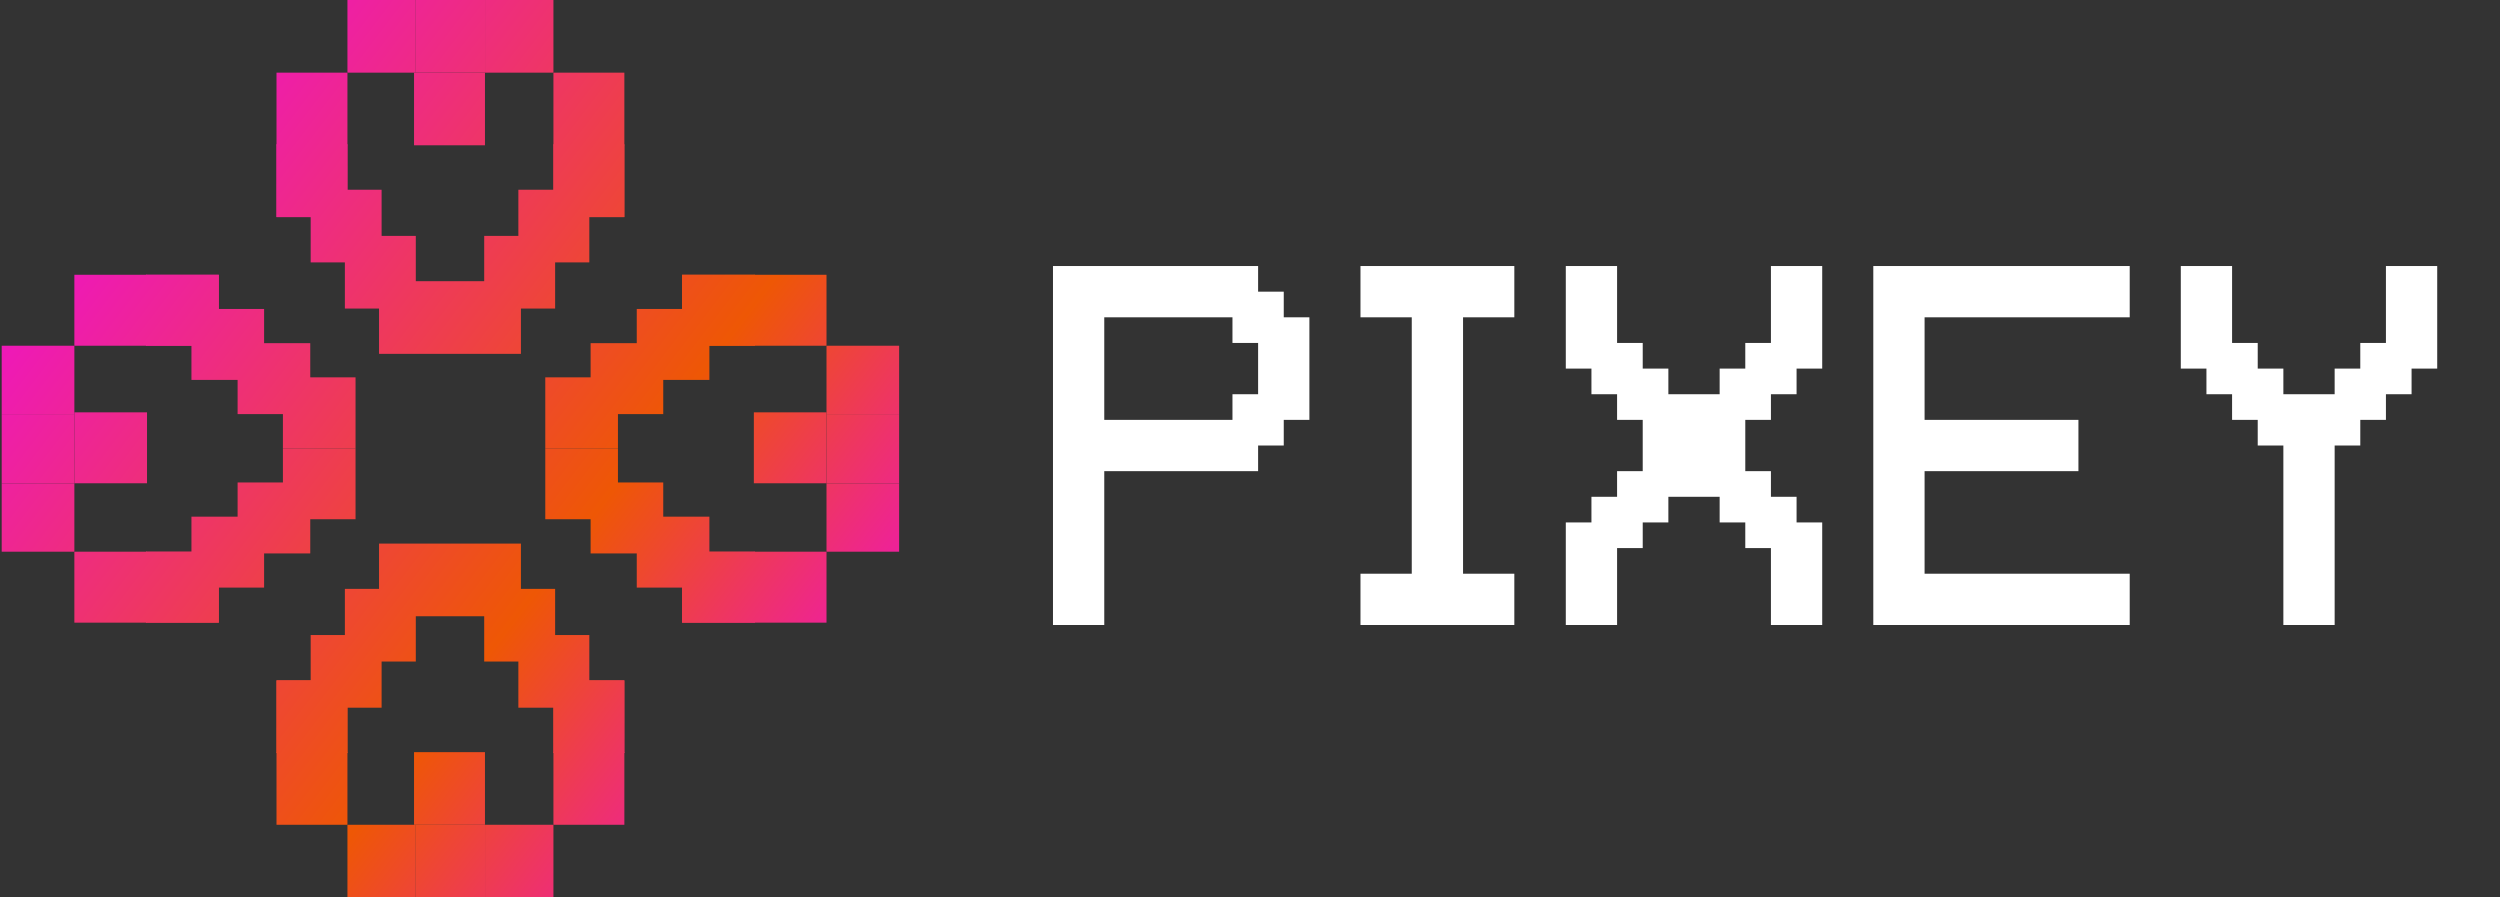 <svg width="78" height="28" viewBox="0 0 78 28" fill="none" xmlns="http://www.w3.org/2000/svg">
<rect x="0" y="0" width="78" height="28" fill="#333333" stroke="none"/>
<path d="M11.826 8.773H14.04V11.04H11.826V8.773Z" fill="url(#paint0_linear_790_2332)"/>
<path d="M16.253 8.773H14.04V11.04H16.253V8.773Z" fill="url(#paint1_linear_790_2332)"/>
<path d="M10.76 7.36H12.973V9.627H10.76V7.36Z" fill="url(#paint2_linear_790_2332)"/>
<path d="M17.32 7.36H15.107V9.627H17.32V7.36Z" fill="url(#paint3_linear_790_2332)"/>
<path d="M9.693 5.92H11.906V8.187H9.693V5.92Z" fill="url(#paint4_linear_790_2332)"/>
<path d="M18.387 5.92H16.173V8.187H18.387V5.92Z" fill="url(#paint5_linear_790_2332)"/>
<path d="M8.627 4.507H10.84V6.773H8.627V4.507Z" fill="url(#paint6_linear_790_2332)"/>
<path d="M19.48 4.507H17.267V6.773H19.48V4.507Z" fill="url(#paint7_linear_790_2332)"/>
<path d="M8.627 4.507H10.84V6.773H8.627V4.507Z" fill="url(#paint8_linear_790_2332)"/>
<path d="M19.48 4.507H17.267V6.773H19.48V4.507Z" fill="url(#paint9_linear_790_2332)"/>
<path d="M8.627 2.267H10.84V4.533H8.627V2.267Z" fill="url(#paint10_linear_790_2332)"/>
<path d="M10.84 0H12.973V2.267H10.84V0Z" fill="url(#paint11_linear_790_2332)"/>
<path d="M12.973 0H15.133V2.267H12.973V0Z" fill="url(#paint12_linear_790_2332)"/>
<path d="M15.133 0H17.267V2.267H15.133V0Z" fill="url(#paint13_linear_790_2332)"/>
<path d="M12.918 2.267H15.131V4.533H12.918V2.267Z" fill="url(#paint14_linear_790_2332)"/>
<path d="M19.48 2.267H17.267V4.533H19.48V2.267Z" fill="url(#paint15_linear_790_2332)"/>
<path d="M19.28 11.773V13.987H17.013V11.773H19.28Z" fill="url(#paint16_linear_790_2332)"/>
<path d="M19.28 16.2V13.987H17.013V16.2H19.28Z" fill="url(#paint17_linear_790_2332)"/>
<path d="M20.693 10.707V12.92H18.427V10.707H20.693Z" fill="url(#paint18_linear_790_2332)"/>
<path d="M20.693 17.267V15.053H18.427V17.267H20.693Z" fill="url(#paint19_linear_790_2332)"/>
<path d="M22.133 9.64V11.853H19.867V9.64L22.133 9.64Z" fill="url(#paint20_linear_790_2332)"/>
<path d="M22.133 18.333V16.12H19.867L19.867 18.333H22.133Z" fill="url(#paint21_linear_790_2332)"/>
<path d="M23.547 8.573V10.787H21.28V8.573H23.547Z" fill="url(#paint22_linear_790_2332)"/>
<path d="M23.547 19.427V17.213H21.28V19.427H23.547Z" fill="url(#paint23_linear_790_2332)"/>
<path d="M23.547 8.573V10.787H21.28V8.573H23.547Z" fill="url(#paint24_linear_790_2332)"/>
<path d="M23.547 19.427V17.213H21.28V19.427H23.547Z" fill="url(#paint25_linear_790_2332)"/>
<path d="M25.787 8.573V10.787H23.52V8.573H25.787Z" fill="url(#paint26_linear_790_2332)"/>
<path d="M28.053 10.787V12.92H25.787V10.787H28.053Z" fill="url(#paint27_linear_790_2332)"/>
<path d="M28.053 12.92V15.08H25.787V12.92H28.053Z" fill="url(#paint28_linear_790_2332)"/>
<path d="M28.053 15.08V17.213H25.787V15.08H28.053Z" fill="url(#paint29_linear_790_2332)"/>
<path d="M25.787 12.865V15.078H23.52V12.865H25.787Z" fill="url(#paint30_linear_790_2332)"/>
<path d="M25.787 19.427V17.213H23.52V19.427H25.787Z" fill="url(#paint31_linear_790_2332)"/>
<path d="M11.826 19.227H14.04V16.96H11.826V19.227Z" fill="url(#paint32_linear_790_2332)"/>
<path d="M16.253 19.227H14.04V16.96H16.253V19.227Z" fill="url(#paint33_linear_790_2332)"/>
<path d="M10.76 20.64H12.973V18.373H10.76V20.64Z" fill="url(#paint34_linear_790_2332)"/>
<path d="M17.32 20.64H15.107V18.373H17.32V20.64Z" fill="url(#paint35_linear_790_2332)"/>
<path d="M9.693 22.08H11.906V19.813H9.693V22.08Z" fill="url(#paint36_linear_790_2332)"/>
<path d="M18.387 22.08H16.173V19.813H18.387V22.08Z" fill="url(#paint37_linear_790_2332)"/>
<path d="M8.627 23.493H10.84V21.227H8.627V23.493Z" fill="url(#paint38_linear_790_2332)"/>
<path d="M19.48 23.493H17.267V21.227H19.48V23.493Z" fill="url(#paint39_linear_790_2332)"/>
<path d="M8.627 23.493H10.84V21.227H8.627V23.493Z" fill="url(#paint40_linear_790_2332)"/>
<path d="M19.48 23.493H17.267V21.227H19.48V23.493Z" fill="url(#paint41_linear_790_2332)"/>
<path d="M8.627 25.733H10.84V23.467H8.627V25.733Z" fill="url(#paint42_linear_790_2332)"/>
<path d="M10.84 28H12.973V25.733H10.84V28Z" fill="url(#paint43_linear_790_2332)"/>
<path d="M12.973 28H15.133V25.733H12.973V28Z" fill="url(#paint44_linear_790_2332)"/>
<path d="M15.133 28H17.267V25.733H15.133V28Z" fill="url(#paint45_linear_790_2332)"/>
<path d="M12.918 25.733H15.131V23.467H12.918V25.733Z" fill="url(#paint46_linear_790_2332)"/>
<path d="M19.48 25.733H17.267V23.467H19.48V25.733Z" fill="url(#paint47_linear_790_2332)"/>
<path d="M8.827 11.773V13.987H11.093V11.773H8.827Z" fill="url(#paint48_linear_790_2332)"/>
<path d="M8.827 16.2V13.987H11.093V16.2H8.827Z" fill="url(#paint49_linear_790_2332)"/>
<path d="M7.413 10.707V12.92H9.68V10.707H7.413Z" fill="url(#paint50_linear_790_2332)"/>
<path d="M7.413 17.267V15.053H9.68V17.267H7.413Z" fill="url(#paint51_linear_790_2332)"/>
<path d="M5.973 9.64V11.853H8.24L8.24 9.64H5.973Z" fill="url(#paint52_linear_790_2332)"/>
<path d="M5.973 18.333L5.973 16.12H8.24V18.333H5.973Z" fill="url(#paint53_linear_790_2332)"/>
<path d="M4.56 8.573V10.787H6.827V8.573H4.56Z" fill="url(#paint54_linear_790_2332)"/>
<path d="M4.56 19.427V17.213H6.827L6.827 19.427H4.56Z" fill="url(#paint55_linear_790_2332)"/>
<path d="M4.56 8.573V10.787H6.827V8.573H4.56Z" fill="url(#paint56_linear_790_2332)"/>
<path d="M4.56 19.427V17.213H6.827L6.827 19.427H4.56Z" fill="url(#paint57_linear_790_2332)"/>
<path d="M2.32 8.573V10.787H4.587V8.573H2.32Z" fill="url(#paint58_linear_790_2332)"/>
<path d="M0.053 10.787L0.053 12.92H2.32V10.787H0.053Z" fill="url(#paint59_linear_790_2332)"/>
<path d="M0.053 12.92L0.053 15.08H2.32V12.92H0.053Z" fill="url(#paint60_linear_790_2332)"/>
<path d="M0.053 15.08L0.053 17.213H2.32V15.08H0.053Z" fill="url(#paint61_linear_790_2332)"/>
<path d="M2.32 12.865V15.078H4.587V12.865H2.32Z" fill="url(#paint62_linear_790_2332)"/>
<path d="M2.32 19.427V17.213H4.587V19.427H2.32Z" fill="url(#paint63_linear_790_2332)"/>
<path d="M32.853 19.5V8.3H39.253V9.1H40.053V9.9H40.853V13.1H40.053V13.9H39.253V14.7H34.453V19.5H32.853ZM34.453 13.1H38.453V12.3H39.253V10.7H38.453V9.9H34.453V13.1ZM42.447 19.5V17.9H44.047V9.9H42.447V8.3H47.247V9.9H45.647V17.9H47.247V19.5H42.447ZM55.253 19.5V17.1H54.453V16.3H53.653V15.5H52.053V16.3H51.253V17.1H50.453V19.5H48.853V16.3H49.653V15.5H50.453V14.7H51.253V13.1H50.453V12.3H49.653V11.5H48.853V8.3H50.453V10.7H51.253V11.5H52.053V12.3H53.653V11.5H54.453V10.7H55.253V8.3H56.853V11.5H56.053V12.3H55.253V13.1H54.453V14.7H55.253V15.5H56.053V16.3H56.853V19.5H55.253ZM66.447 19.5H58.447V8.3H66.447V9.9H60.047V13.1H64.847V14.7H60.047V17.9H66.447V19.5ZM71.241 19.5V13.9H70.441V13.1H69.641V12.3H68.841V11.5H68.041V8.3H69.641V10.7H70.441V11.5H71.241V12.3H72.841V11.5H73.641V10.7H74.441V8.3H76.041V11.5H75.241V12.3H74.441V13.1H73.641V13.9H72.841V19.5H71.241Z" fill="white"/>
<defs>
<linearGradient id="paint0_linear_790_2332" x1="-4.348" y1="5.078" x2="25.444" y2="27.76" gradientUnits="userSpaceOnUse">
<stop stop-color="#EE00FF"/>
<stop offset="0.664" stop-color="#EE5705"/>
<stop offset="1" stop-color="#EE05E7"/>
</linearGradient>
<linearGradient id="paint1_linear_790_2332" x1="-4.348" y1="5.078" x2="25.444" y2="27.76" gradientUnits="userSpaceOnUse">
<stop stop-color="#EE00FF"/>
<stop offset="0.664" stop-color="#EE5705"/>
<stop offset="1" stop-color="#EE05E7"/>
</linearGradient>
<linearGradient id="paint2_linear_790_2332" x1="-4.348" y1="5.078" x2="25.444" y2="27.76" gradientUnits="userSpaceOnUse">
<stop stop-color="#EE00FF"/>
<stop offset="0.664" stop-color="#EE5705"/>
<stop offset="1" stop-color="#EE05E7"/>
</linearGradient>
<linearGradient id="paint3_linear_790_2332" x1="-4.348" y1="5.078" x2="25.444" y2="27.76" gradientUnits="userSpaceOnUse">
<stop stop-color="#EE00FF"/>
<stop offset="0.664" stop-color="#EE5705"/>
<stop offset="1" stop-color="#EE05E7"/>
</linearGradient>
<linearGradient id="paint4_linear_790_2332" x1="-4.348" y1="5.078" x2="25.444" y2="27.76" gradientUnits="userSpaceOnUse">
<stop stop-color="#EE00FF"/>
<stop offset="0.664" stop-color="#EE5705"/>
<stop offset="1" stop-color="#EE05E7"/>
</linearGradient>
<linearGradient id="paint5_linear_790_2332" x1="-4.348" y1="5.078" x2="25.444" y2="27.76" gradientUnits="userSpaceOnUse">
<stop stop-color="#EE00FF"/>
<stop offset="0.664" stop-color="#EE5705"/>
<stop offset="1" stop-color="#EE05E7"/>
</linearGradient>
<linearGradient id="paint6_linear_790_2332" x1="-4.348" y1="5.078" x2="25.444" y2="27.76" gradientUnits="userSpaceOnUse">
<stop stop-color="#EE00FF"/>
<stop offset="0.664" stop-color="#EE5705"/>
<stop offset="1" stop-color="#EE05E7"/>
</linearGradient>
<linearGradient id="paint7_linear_790_2332" x1="-4.348" y1="5.078" x2="25.444" y2="27.76" gradientUnits="userSpaceOnUse">
<stop stop-color="#EE00FF"/>
<stop offset="0.664" stop-color="#EE5705"/>
<stop offset="1" stop-color="#EE05E7"/>
</linearGradient>
<linearGradient id="paint8_linear_790_2332" x1="-4.348" y1="5.078" x2="25.444" y2="27.76" gradientUnits="userSpaceOnUse">
<stop stop-color="#EE00FF"/>
<stop offset="0.664" stop-color="#EE5705"/>
<stop offset="1" stop-color="#EE05E7"/>
</linearGradient>
<linearGradient id="paint9_linear_790_2332" x1="-4.348" y1="5.078" x2="25.444" y2="27.76" gradientUnits="userSpaceOnUse">
<stop stop-color="#EE00FF"/>
<stop offset="0.664" stop-color="#EE5705"/>
<stop offset="1" stop-color="#EE05E7"/>
</linearGradient>
<linearGradient id="paint10_linear_790_2332" x1="-4.348" y1="5.078" x2="25.444" y2="27.76" gradientUnits="userSpaceOnUse">
<stop stop-color="#EE00FF"/>
<stop offset="0.664" stop-color="#EE5705"/>
<stop offset="1" stop-color="#EE05E7"/>
</linearGradient>
<linearGradient id="paint11_linear_790_2332" x1="-4.348" y1="5.078" x2="25.444" y2="27.76" gradientUnits="userSpaceOnUse">
<stop stop-color="#EE00FF"/>
<stop offset="0.664" stop-color="#EE5705"/>
<stop offset="1" stop-color="#EE05E7"/>
</linearGradient>
<linearGradient id="paint12_linear_790_2332" x1="-4.348" y1="5.078" x2="25.444" y2="27.76" gradientUnits="userSpaceOnUse">
<stop stop-color="#EE00FF"/>
<stop offset="0.664" stop-color="#EE5705"/>
<stop offset="1" stop-color="#EE05E7"/>
</linearGradient>
<linearGradient id="paint13_linear_790_2332" x1="-4.348" y1="5.078" x2="25.444" y2="27.76" gradientUnits="userSpaceOnUse">
<stop stop-color="#EE00FF"/>
<stop offset="0.664" stop-color="#EE5705"/>
<stop offset="1" stop-color="#EE05E7"/>
</linearGradient>
<linearGradient id="paint14_linear_790_2332" x1="-4.348" y1="5.078" x2="25.444" y2="27.76" gradientUnits="userSpaceOnUse">
<stop stop-color="#EE00FF"/>
<stop offset="0.664" stop-color="#EE5705"/>
<stop offset="1" stop-color="#EE05E7"/>
</linearGradient>
<linearGradient id="paint15_linear_790_2332" x1="-4.348" y1="5.078" x2="25.444" y2="27.76" gradientUnits="userSpaceOnUse">
<stop stop-color="#EE00FF"/>
<stop offset="0.664" stop-color="#EE5705"/>
<stop offset="1" stop-color="#EE05E7"/>
</linearGradient>
<linearGradient id="paint16_linear_790_2332" x1="-4.348" y1="5.078" x2="25.444" y2="27.76" gradientUnits="userSpaceOnUse">
<stop stop-color="#EE00FF"/>
<stop offset="0.664" stop-color="#EE5705"/>
<stop offset="1" stop-color="#EE05E7"/>
</linearGradient>
<linearGradient id="paint17_linear_790_2332" x1="-4.348" y1="5.078" x2="25.444" y2="27.76" gradientUnits="userSpaceOnUse">
<stop stop-color="#EE00FF"/>
<stop offset="0.664" stop-color="#EE5705"/>
<stop offset="1" stop-color="#EE05E7"/>
</linearGradient>
<linearGradient id="paint18_linear_790_2332" x1="-4.348" y1="5.078" x2="25.444" y2="27.76" gradientUnits="userSpaceOnUse">
<stop stop-color="#EE00FF"/>
<stop offset="0.664" stop-color="#EE5705"/>
<stop offset="1" stop-color="#EE05E7"/>
</linearGradient>
<linearGradient id="paint19_linear_790_2332" x1="-4.348" y1="5.078" x2="25.444" y2="27.76" gradientUnits="userSpaceOnUse">
<stop stop-color="#EE00FF"/>
<stop offset="0.664" stop-color="#EE5705"/>
<stop offset="1" stop-color="#EE05E7"/>
</linearGradient>
<linearGradient id="paint20_linear_790_2332" x1="-4.348" y1="5.078" x2="25.444" y2="27.76" gradientUnits="userSpaceOnUse">
<stop stop-color="#EE00FF"/>
<stop offset="0.664" stop-color="#EE5705"/>
<stop offset="1" stop-color="#EE05E7"/>
</linearGradient>
<linearGradient id="paint21_linear_790_2332" x1="-4.348" y1="5.078" x2="25.444" y2="27.76" gradientUnits="userSpaceOnUse">
<stop stop-color="#EE00FF"/>
<stop offset="0.664" stop-color="#EE5705"/>
<stop offset="1" stop-color="#EE05E7"/>
</linearGradient>
<linearGradient id="paint22_linear_790_2332" x1="-4.348" y1="5.078" x2="25.444" y2="27.76" gradientUnits="userSpaceOnUse">
<stop stop-color="#EE00FF"/>
<stop offset="0.664" stop-color="#EE5705"/>
<stop offset="1" stop-color="#EE05E7"/>
</linearGradient>
<linearGradient id="paint23_linear_790_2332" x1="-4.348" y1="5.078" x2="25.444" y2="27.76" gradientUnits="userSpaceOnUse">
<stop stop-color="#EE00FF"/>
<stop offset="0.664" stop-color="#EE5705"/>
<stop offset="1" stop-color="#EE05E7"/>
</linearGradient>
<linearGradient id="paint24_linear_790_2332" x1="-4.348" y1="5.078" x2="25.444" y2="27.76" gradientUnits="userSpaceOnUse">
<stop stop-color="#EE00FF"/>
<stop offset="0.664" stop-color="#EE5705"/>
<stop offset="1" stop-color="#EE05E7"/>
</linearGradient>
<linearGradient id="paint25_linear_790_2332" x1="-4.348" y1="5.078" x2="25.444" y2="27.76" gradientUnits="userSpaceOnUse">
<stop stop-color="#EE00FF"/>
<stop offset="0.664" stop-color="#EE5705"/>
<stop offset="1" stop-color="#EE05E7"/>
</linearGradient>
<linearGradient id="paint26_linear_790_2332" x1="-4.348" y1="5.078" x2="25.444" y2="27.76" gradientUnits="userSpaceOnUse">
<stop stop-color="#EE00FF"/>
<stop offset="0.664" stop-color="#EE5705"/>
<stop offset="1" stop-color="#EE05E7"/>
</linearGradient>
<linearGradient id="paint27_linear_790_2332" x1="-4.348" y1="5.078" x2="25.444" y2="27.76" gradientUnits="userSpaceOnUse">
<stop stop-color="#EE00FF"/>
<stop offset="0.664" stop-color="#EE5705"/>
<stop offset="1" stop-color="#EE05E7"/>
</linearGradient>
<linearGradient id="paint28_linear_790_2332" x1="-4.348" y1="5.078" x2="25.444" y2="27.76" gradientUnits="userSpaceOnUse">
<stop stop-color="#EE00FF"/>
<stop offset="0.664" stop-color="#EE5705"/>
<stop offset="1" stop-color="#EE05E7"/>
</linearGradient>
<linearGradient id="paint29_linear_790_2332" x1="-4.348" y1="5.078" x2="25.444" y2="27.76" gradientUnits="userSpaceOnUse">
<stop stop-color="#EE00FF"/>
<stop offset="0.664" stop-color="#EE5705"/>
<stop offset="1" stop-color="#EE05E7"/>
</linearGradient>
<linearGradient id="paint30_linear_790_2332" x1="-4.348" y1="5.078" x2="25.444" y2="27.76" gradientUnits="userSpaceOnUse">
<stop stop-color="#EE00FF"/>
<stop offset="0.664" stop-color="#EE5705"/>
<stop offset="1" stop-color="#EE05E7"/>
</linearGradient>
<linearGradient id="paint31_linear_790_2332" x1="-4.348" y1="5.078" x2="25.444" y2="27.76" gradientUnits="userSpaceOnUse">
<stop stop-color="#EE00FF"/>
<stop offset="0.664" stop-color="#EE5705"/>
<stop offset="1" stop-color="#EE05E7"/>
</linearGradient>
<linearGradient id="paint32_linear_790_2332" x1="-4.348" y1="5.078" x2="25.444" y2="27.76" gradientUnits="userSpaceOnUse">
<stop stop-color="#EE00FF"/>
<stop offset="0.664" stop-color="#EE5705"/>
<stop offset="1" stop-color="#EE05E7"/>
</linearGradient>
<linearGradient id="paint33_linear_790_2332" x1="-4.348" y1="5.078" x2="25.444" y2="27.76" gradientUnits="userSpaceOnUse">
<stop stop-color="#EE00FF"/>
<stop offset="0.664" stop-color="#EE5705"/>
<stop offset="1" stop-color="#EE05E7"/>
</linearGradient>
<linearGradient id="paint34_linear_790_2332" x1="-4.348" y1="5.078" x2="25.444" y2="27.76" gradientUnits="userSpaceOnUse">
<stop stop-color="#EE00FF"/>
<stop offset="0.664" stop-color="#EE5705"/>
<stop offset="1" stop-color="#EE05E7"/>
</linearGradient>
<linearGradient id="paint35_linear_790_2332" x1="-4.348" y1="5.078" x2="25.444" y2="27.76" gradientUnits="userSpaceOnUse">
<stop stop-color="#EE00FF"/>
<stop offset="0.664" stop-color="#EE5705"/>
<stop offset="1" stop-color="#EE05E7"/>
</linearGradient>
<linearGradient id="paint36_linear_790_2332" x1="-4.348" y1="5.078" x2="25.444" y2="27.76" gradientUnits="userSpaceOnUse">
<stop stop-color="#EE00FF"/>
<stop offset="0.664" stop-color="#EE5705"/>
<stop offset="1" stop-color="#EE05E7"/>
</linearGradient>
<linearGradient id="paint37_linear_790_2332" x1="-4.348" y1="5.078" x2="25.444" y2="27.76" gradientUnits="userSpaceOnUse">
<stop stop-color="#EE00FF"/>
<stop offset="0.664" stop-color="#EE5705"/>
<stop offset="1" stop-color="#EE05E7"/>
</linearGradient>
<linearGradient id="paint38_linear_790_2332" x1="-4.348" y1="5.078" x2="25.444" y2="27.76" gradientUnits="userSpaceOnUse">
<stop stop-color="#EE00FF"/>
<stop offset="0.664" stop-color="#EE5705"/>
<stop offset="1" stop-color="#EE05E7"/>
</linearGradient>
<linearGradient id="paint39_linear_790_2332" x1="-4.348" y1="5.078" x2="25.444" y2="27.76" gradientUnits="userSpaceOnUse">
<stop stop-color="#EE00FF"/>
<stop offset="0.664" stop-color="#EE5705"/>
<stop offset="1" stop-color="#EE05E7"/>
</linearGradient>
<linearGradient id="paint40_linear_790_2332" x1="-4.348" y1="5.078" x2="25.444" y2="27.76" gradientUnits="userSpaceOnUse">
<stop stop-color="#EE00FF"/>
<stop offset="0.664" stop-color="#EE5705"/>
<stop offset="1" stop-color="#EE05E7"/>
</linearGradient>
<linearGradient id="paint41_linear_790_2332" x1="-4.348" y1="5.078" x2="25.444" y2="27.76" gradientUnits="userSpaceOnUse">
<stop stop-color="#EE00FF"/>
<stop offset="0.664" stop-color="#EE5705"/>
<stop offset="1" stop-color="#EE05E7"/>
</linearGradient>
<linearGradient id="paint42_linear_790_2332" x1="-4.348" y1="5.078" x2="25.444" y2="27.76" gradientUnits="userSpaceOnUse">
<stop stop-color="#EE00FF"/>
<stop offset="0.664" stop-color="#EE5705"/>
<stop offset="1" stop-color="#EE05E7"/>
</linearGradient>
<linearGradient id="paint43_linear_790_2332" x1="-4.348" y1="5.078" x2="25.444" y2="27.76" gradientUnits="userSpaceOnUse">
<stop stop-color="#EE00FF"/>
<stop offset="0.664" stop-color="#EE5705"/>
<stop offset="1" stop-color="#EE05E7"/>
</linearGradient>
<linearGradient id="paint44_linear_790_2332" x1="-4.348" y1="5.078" x2="25.444" y2="27.76" gradientUnits="userSpaceOnUse">
<stop stop-color="#EE00FF"/>
<stop offset="0.664" stop-color="#EE5705"/>
<stop offset="1" stop-color="#EE05E7"/>
</linearGradient>
<linearGradient id="paint45_linear_790_2332" x1="-4.348" y1="5.078" x2="25.444" y2="27.76" gradientUnits="userSpaceOnUse">
<stop stop-color="#EE00FF"/>
<stop offset="0.664" stop-color="#EE5705"/>
<stop offset="1" stop-color="#EE05E7"/>
</linearGradient>
<linearGradient id="paint46_linear_790_2332" x1="-4.348" y1="5.078" x2="25.444" y2="27.76" gradientUnits="userSpaceOnUse">
<stop stop-color="#EE00FF"/>
<stop offset="0.664" stop-color="#EE5705"/>
<stop offset="1" stop-color="#EE05E7"/>
</linearGradient>
<linearGradient id="paint47_linear_790_2332" x1="-4.348" y1="5.078" x2="25.444" y2="27.76" gradientUnits="userSpaceOnUse">
<stop stop-color="#EE00FF"/>
<stop offset="0.664" stop-color="#EE5705"/>
<stop offset="1" stop-color="#EE05E7"/>
</linearGradient>
<linearGradient id="paint48_linear_790_2332" x1="-4.348" y1="5.078" x2="25.444" y2="27.76" gradientUnits="userSpaceOnUse">
<stop stop-color="#EE00FF"/>
<stop offset="0.664" stop-color="#EE5705"/>
<stop offset="1" stop-color="#EE05E7"/>
</linearGradient>
<linearGradient id="paint49_linear_790_2332" x1="-4.348" y1="5.078" x2="25.444" y2="27.76" gradientUnits="userSpaceOnUse">
<stop stop-color="#EE00FF"/>
<stop offset="0.664" stop-color="#EE5705"/>
<stop offset="1" stop-color="#EE05E7"/>
</linearGradient>
<linearGradient id="paint50_linear_790_2332" x1="-4.348" y1="5.078" x2="25.444" y2="27.76" gradientUnits="userSpaceOnUse">
<stop stop-color="#EE00FF"/>
<stop offset="0.664" stop-color="#EE5705"/>
<stop offset="1" stop-color="#EE05E7"/>
</linearGradient>
<linearGradient id="paint51_linear_790_2332" x1="-4.348" y1="5.078" x2="25.444" y2="27.76" gradientUnits="userSpaceOnUse">
<stop stop-color="#EE00FF"/>
<stop offset="0.664" stop-color="#EE5705"/>
<stop offset="1" stop-color="#EE05E7"/>
</linearGradient>
<linearGradient id="paint52_linear_790_2332" x1="-4.348" y1="5.078" x2="25.444" y2="27.76" gradientUnits="userSpaceOnUse">
<stop stop-color="#EE00FF"/>
<stop offset="0.664" stop-color="#EE5705"/>
<stop offset="1" stop-color="#EE05E7"/>
</linearGradient>
<linearGradient id="paint53_linear_790_2332" x1="-4.348" y1="5.078" x2="25.444" y2="27.76" gradientUnits="userSpaceOnUse">
<stop stop-color="#EE00FF"/>
<stop offset="0.664" stop-color="#EE5705"/>
<stop offset="1" stop-color="#EE05E7"/>
</linearGradient>
<linearGradient id="paint54_linear_790_2332" x1="-4.348" y1="5.078" x2="25.444" y2="27.76" gradientUnits="userSpaceOnUse">
<stop stop-color="#EE00FF"/>
<stop offset="0.664" stop-color="#EE5705"/>
<stop offset="1" stop-color="#EE05E7"/>
</linearGradient>
<linearGradient id="paint55_linear_790_2332" x1="-4.348" y1="5.078" x2="25.444" y2="27.76" gradientUnits="userSpaceOnUse">
<stop stop-color="#EE00FF"/>
<stop offset="0.664" stop-color="#EE5705"/>
<stop offset="1" stop-color="#EE05E7"/>
</linearGradient>
<linearGradient id="paint56_linear_790_2332" x1="-4.348" y1="5.078" x2="25.444" y2="27.76" gradientUnits="userSpaceOnUse">
<stop stop-color="#EE00FF"/>
<stop offset="0.664" stop-color="#EE5705"/>
<stop offset="1" stop-color="#EE05E7"/>
</linearGradient>
<linearGradient id="paint57_linear_790_2332" x1="-4.348" y1="5.078" x2="25.444" y2="27.76" gradientUnits="userSpaceOnUse">
<stop stop-color="#EE00FF"/>
<stop offset="0.664" stop-color="#EE5705"/>
<stop offset="1" stop-color="#EE05E7"/>
</linearGradient>
<linearGradient id="paint58_linear_790_2332" x1="-4.348" y1="5.078" x2="25.444" y2="27.76" gradientUnits="userSpaceOnUse">
<stop stop-color="#EE00FF"/>
<stop offset="0.664" stop-color="#EE5705"/>
<stop offset="1" stop-color="#EE05E7"/>
</linearGradient>
<linearGradient id="paint59_linear_790_2332" x1="-4.348" y1="5.078" x2="25.444" y2="27.76" gradientUnits="userSpaceOnUse">
<stop stop-color="#EE00FF"/>
<stop offset="0.664" stop-color="#EE5705"/>
<stop offset="1" stop-color="#EE05E7"/>
</linearGradient>
<linearGradient id="paint60_linear_790_2332" x1="-4.348" y1="5.078" x2="25.444" y2="27.76" gradientUnits="userSpaceOnUse">
<stop stop-color="#EE00FF"/>
<stop offset="0.664" stop-color="#EE5705"/>
<stop offset="1" stop-color="#EE05E7"/>
</linearGradient>
<linearGradient id="paint61_linear_790_2332" x1="-4.348" y1="5.078" x2="25.444" y2="27.76" gradientUnits="userSpaceOnUse">
<stop stop-color="#EE00FF"/>
<stop offset="0.664" stop-color="#EE5705"/>
<stop offset="1" stop-color="#EE05E7"/>
</linearGradient>
<linearGradient id="paint62_linear_790_2332" x1="-4.348" y1="5.078" x2="25.444" y2="27.76" gradientUnits="userSpaceOnUse">
<stop stop-color="#EE00FF"/>
<stop offset="0.664" stop-color="#EE5705"/>
<stop offset="1" stop-color="#EE05E7"/>
</linearGradient>
<linearGradient id="paint63_linear_790_2332" x1="-4.348" y1="5.078" x2="25.444" y2="27.76" gradientUnits="userSpaceOnUse">
<stop stop-color="#EE00FF"/>
<stop offset="0.664" stop-color="#EE5705"/>
<stop offset="1" stop-color="#EE05E7"/>
</linearGradient>
</defs>
</svg>
